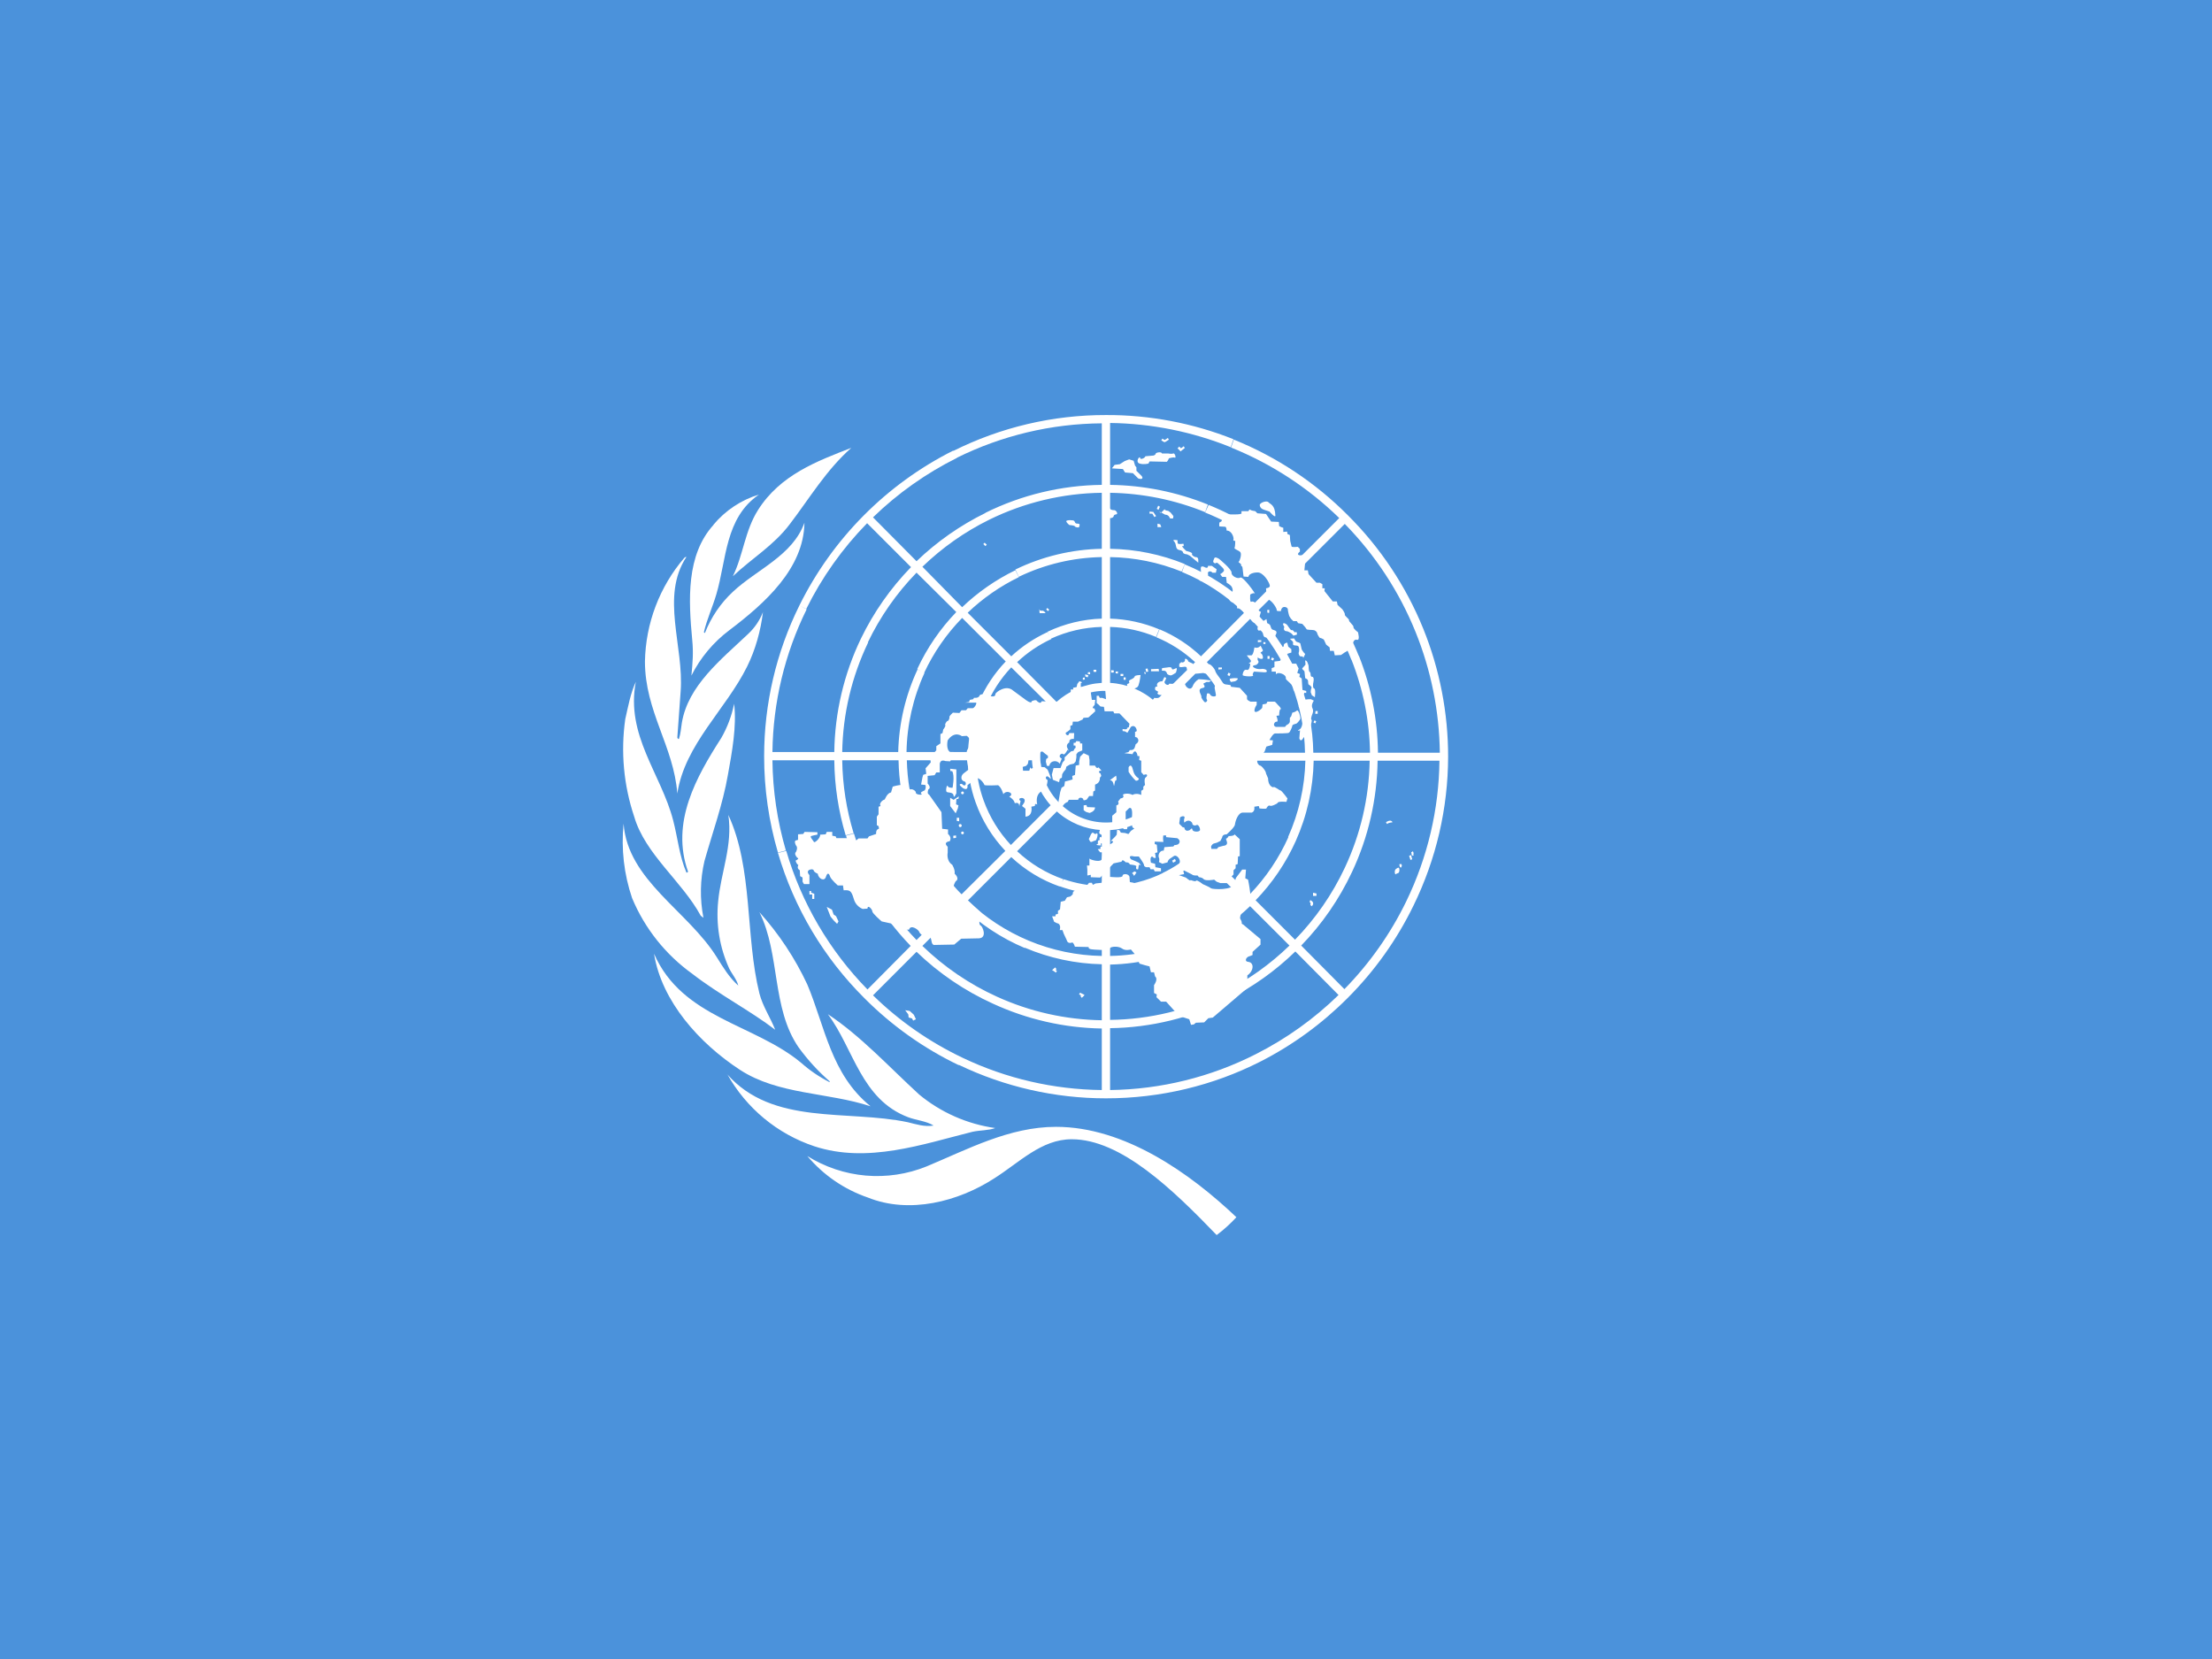 <svg width="60" height="45" viewBox="0 0 60 45" fill="none" xmlns="http://www.w3.org/2000/svg">
<rect x="0" y="0" width="60" height="45" fill="#333333" stroke="none"/>
<g clip-path="url(#clip0_4046_27084)">
<path fill-rule="evenodd" clip-rule="evenodd" d="M0 0H60V45H0V0Z" fill="#4B92DB"/>
<path d="M33.537 33.017C33.373 33.194 33.195 33.356 33.002 33.501C31.81 32.263 30.404 30.902 29.07 30.902C28.244 30.902 27.653 31.532 26.956 31.971C25.994 32.59 24.672 32.938 23.541 32.483C22.902 32.264 22.334 31.875 21.899 31.358C22.377 31.656 22.92 31.838 23.482 31.887C24.044 31.935 24.61 31.851 25.133 31.639C26.241 31.178 27.377 30.565 28.643 30.565C30.511 30.565 32.288 31.83 33.537 33.017ZM19.722 29.136C20.959 30.542 22.979 30.092 24.627 30.441C24.857 30.497 25.077 30.57 25.324 30.531C25.127 30.407 24.863 30.39 24.638 30.306C23.355 29.822 23.159 28.45 22.456 27.51C23.355 28.107 24.092 28.917 24.93 29.687C25.521 30.176 26.236 30.491 26.995 30.598C26.815 30.666 26.579 30.655 26.376 30.7C25.026 31.037 23.53 31.566 22.09 31.093C21.086 30.759 20.243 30.06 19.727 29.136H19.722ZM17.742 25.873C18.512 27.623 20.453 27.763 21.735 28.832C21.965 29.036 22.221 29.21 22.495 29.35L22.512 29.338C22.195 29.062 21.91 28.751 21.662 28.41C20.925 27.342 21.167 25.879 20.599 24.743C21.127 25.329 21.565 25.991 21.899 26.706C22.377 27.842 22.54 29.142 23.614 30.008C22.45 29.625 21.111 29.698 20.07 29.018C18.968 28.298 17.95 27.162 17.742 25.879V25.873ZM16.915 22.341C17.027 23.882 18.659 24.703 19.446 25.969C19.615 26.239 19.784 26.52 20.026 26.734C19.986 26.571 19.857 26.425 19.778 26.267C19.52 25.699 19.417 25.072 19.48 24.45C19.553 23.663 19.879 22.932 19.756 22.105C20.43 23.562 20.211 25.378 20.599 26.948C20.689 27.297 20.897 27.6 21.027 27.932C20.369 27.426 19.502 26.976 18.777 26.413C18.053 25.893 17.488 25.183 17.145 24.36C16.925 23.712 16.846 23.023 16.915 22.341V22.341ZM16.96 19.506C17.039 19.163 17.101 18.808 17.247 18.493C16.965 19.945 17.933 20.991 18.259 22.251C18.383 22.723 18.428 23.224 18.619 23.668C18.636 23.674 18.653 23.657 18.664 23.646C18.186 22.307 18.889 21.07 19.564 20.018C19.73 19.729 19.847 19.416 19.913 19.09C19.986 19.697 19.857 20.395 19.744 21.019C19.604 21.823 19.328 22.577 19.109 23.353C18.99 23.859 18.98 24.385 19.081 24.895L19.007 24.838C18.501 23.905 17.5 23.173 17.202 22.15C16.917 21.299 16.834 20.394 16.96 19.506V19.506ZM17.494 17.942C17.513 16.909 17.89 15.914 18.563 15.13C18.58 15.118 18.597 15.102 18.619 15.107C17.91 16.176 18.557 17.537 18.462 18.758L18.372 20.007C18.383 20.018 18.383 20.057 18.417 20.04C18.462 19.9 18.473 19.753 18.495 19.607C18.664 18.595 19.553 17.897 20.301 17.188C20.474 17.025 20.609 16.825 20.695 16.603C20.633 17.11 20.492 17.622 20.267 18.077C19.688 19.247 18.574 20.192 18.372 21.525C18.276 20.248 17.494 19.298 17.494 17.942V17.942ZM19.351 14.235C19.674 13.847 20.104 13.561 20.588 13.414C19.66 14.05 19.71 15.18 19.429 16.125C19.328 16.468 19.176 16.795 19.092 17.149L19.12 17.172C19.286 16.746 19.545 16.363 19.879 16.052C20.526 15.445 21.499 15.073 21.82 14.179C21.803 15.422 20.745 16.367 19.778 17.098C19.347 17.423 18.997 17.843 18.754 18.325C18.788 17.987 18.811 17.695 18.777 17.363C18.675 16.277 18.608 15.057 19.356 14.235H19.351ZM23.091 12.148C22.41 12.75 21.955 13.521 21.426 14.213C20.993 14.792 20.391 15.147 19.879 15.63C20.16 15.057 20.206 14.393 20.56 13.836C21.162 12.88 22.163 12.508 23.091 12.148V12.148Z" fill="white"/>
<path d="M38.342 24.561L38.145 24.448C37.718 25.327 37.151 26.131 36.467 26.83L35.295 25.648C35.862 25.064 36.327 24.389 36.673 23.652L36.477 23.539C36.138 24.26 35.682 24.919 35.127 25.489L34.058 24.42C34.51 23.953 34.878 23.41 35.145 22.817L34.948 22.705C34.691 23.28 34.336 23.807 33.898 24.261L32.727 23.089C33.049 22.746 33.303 22.345 33.477 21.908L33.28 21.795C33.116 22.212 32.874 22.594 32.567 22.92L31.489 21.852C31.792 21.515 31.97 21.085 31.995 20.633H33.514C33.503 21.031 33.423 21.424 33.28 21.795L33.477 21.908C33.638 21.502 33.727 21.07 33.739 20.633H35.408C35.391 21.348 35.231 22.052 34.939 22.705L35.145 22.817C35.453 22.129 35.618 21.386 35.633 20.633H37.152C37.135 21.639 36.905 22.629 36.477 23.539L36.673 23.652C37.117 22.706 37.353 21.677 37.367 20.633H39.045C39.03 21.956 38.722 23.258 38.145 24.448L38.342 24.561C38.956 23.305 39.276 21.927 39.28 20.53C39.281 19.338 39.052 18.157 38.605 17.052L38.398 17.145C38.819 18.186 39.041 19.295 39.055 20.417H37.377C37.367 19.518 37.192 18.628 36.861 17.792L36.655 17.886C36.976 18.692 37.148 19.55 37.161 20.417H35.623C35.613 19.756 35.486 19.103 35.248 18.486L35.042 18.58C35.267 19.167 35.388 19.789 35.398 20.417H33.748C33.738 20.014 33.662 19.615 33.523 19.236L33.317 19.33C33.443 19.679 33.513 20.046 33.523 20.417H32.005C31.98 19.965 31.801 19.535 31.498 19.198L32.577 18.12C32.902 18.466 33.154 18.874 33.317 19.32L33.523 19.236C33.35 18.762 33.082 18.328 32.736 17.961L33.917 16.78C34.414 17.298 34.803 17.91 35.061 18.58L35.267 18.486C34.995 17.791 34.587 17.156 34.067 16.62L35.145 15.552C35.798 16.226 36.311 17.022 36.655 17.895L36.861 17.802C36.502 16.903 35.97 16.085 35.295 15.392L36.477 14.211C37.303 15.054 37.956 16.051 38.398 17.145L38.605 17.052C38.137 15.9 37.442 14.854 36.561 13.977C35.679 13.09 34.627 12.392 33.467 11.924L33.392 12.139C34.486 12.579 35.483 13.229 36.327 14.052L35.145 15.233C34.464 14.573 33.662 14.051 32.783 13.695L32.689 13.902C33.545 14.248 34.325 14.758 34.986 15.402L33.917 16.47C33.403 15.973 32.798 15.579 32.136 15.308L32.061 15.514C32.688 15.774 33.26 16.149 33.748 16.62L32.577 17.802C32.249 17.492 31.868 17.244 31.452 17.07L31.367 17.286C31.755 17.446 32.11 17.675 32.417 17.961L31.33 19.03C30.993 18.727 30.563 18.549 30.111 18.523V17.005C30.54 17.018 30.962 17.11 31.358 17.277L31.442 17.07C31.02 16.893 30.569 16.794 30.111 16.78V15.111C30.777 15.121 31.434 15.255 32.052 15.505L32.136 15.299C31.492 15.037 30.806 14.897 30.111 14.886V13.367C30.995 13.381 31.87 13.559 32.689 13.892L32.764 13.686C31.92 13.345 31.021 13.164 30.111 13.152V11.473C31.233 11.487 32.342 11.71 33.383 12.13L33.458 11.914C32.357 11.476 31.183 11.253 29.998 11.258C28.56 11.255 27.141 11.589 25.855 12.233L25.948 12.42C27.173 11.813 28.519 11.492 29.886 11.483V13.152C28.789 13.165 27.709 13.424 26.727 13.911L26.83 14.098C27.781 13.63 28.825 13.38 29.886 13.367V14.886C29.073 14.901 28.273 15.093 27.542 15.448L27.636 15.645C28.338 15.307 29.106 15.124 29.886 15.111V16.78C29.376 16.796 28.875 16.918 28.414 17.136L28.508 17.323C28.941 17.125 29.41 17.016 29.886 17.005V18.523C29.66 18.536 29.438 18.587 29.23 18.674L29.323 18.861C29.538 18.777 29.768 18.736 29.998 18.739C30.232 18.738 30.462 18.783 30.678 18.872C30.893 18.96 31.09 19.09 31.255 19.255C31.423 19.421 31.556 19.62 31.646 19.839C31.736 20.058 31.782 20.293 31.78 20.53C31.78 21.002 31.592 21.455 31.258 21.789C30.924 22.123 30.471 22.311 29.998 22.311C29.765 22.311 29.534 22.264 29.318 22.174C29.102 22.084 28.907 21.952 28.742 21.786C28.576 21.622 28.444 21.426 28.354 21.21C28.264 20.995 28.218 20.763 28.217 20.53C28.216 20.294 28.262 20.061 28.352 19.844C28.442 19.627 28.575 19.43 28.742 19.264C28.909 19.099 29.106 18.968 29.323 18.88L29.22 18.683C29.014 18.77 28.824 18.89 28.658 19.039L27.589 17.961C27.863 17.703 28.176 17.491 28.517 17.333L28.414 17.145C28.053 17.311 27.721 17.532 27.43 17.802L26.248 16.62C26.658 16.228 27.126 15.902 27.636 15.655L27.542 15.467C27.012 15.724 26.524 16.063 26.098 16.47L25.02 15.373C25.554 14.857 26.164 14.427 26.83 14.098L26.736 13.911C26.047 14.249 25.414 14.691 24.861 15.223L23.68 14.033C24.351 13.381 25.12 12.837 25.958 12.42L25.855 12.223C24.045 13.133 22.581 14.608 21.683 16.424L21.87 16.517C22.294 15.66 22.851 14.875 23.52 14.192L24.711 15.383C24.157 15.953 23.698 16.608 23.352 17.323L23.539 17.427C23.874 16.728 24.321 16.088 24.861 15.533L25.939 16.602C25.502 17.055 25.144 17.578 24.88 18.148L25.067 18.252C25.325 17.7 25.673 17.196 26.098 16.761L27.28 17.942C26.972 18.265 26.724 18.639 26.548 19.049L26.745 19.161C26.907 18.769 27.139 18.41 27.43 18.102L28.508 19.17C28.204 19.51 28.025 19.943 28.002 20.398H26.483C26.495 19.974 26.584 19.554 26.745 19.161L26.558 19.049C26.374 19.476 26.273 19.934 26.258 20.398H24.589C24.602 19.657 24.768 18.926 25.077 18.252L24.889 18.158C24.561 18.86 24.382 19.623 24.364 20.398H22.845C22.862 19.369 23.102 18.355 23.548 17.427L23.352 17.323C22.89 18.284 22.644 19.333 22.63 20.398H20.952C20.968 19.055 21.285 17.732 21.88 16.527L21.683 16.424C21.054 17.694 20.727 19.093 20.727 20.511C20.726 21.396 20.853 22.277 21.102 23.127L21.317 23.07C21.084 22.275 20.961 21.452 20.952 20.623H22.63C22.637 21.313 22.741 21.997 22.939 22.658L23.155 22.602C22.959 21.96 22.855 21.294 22.845 20.623H24.373C24.382 21.171 24.471 21.714 24.636 22.236L24.861 22.18C24.698 21.677 24.61 21.152 24.598 20.623H26.248C26.26 21.014 26.333 21.4 26.464 21.767L26.68 21.711C26.554 21.362 26.485 20.995 26.473 20.623H27.992C28.017 21.076 28.196 21.506 28.498 21.842L27.42 22.92C27.094 22.572 26.842 22.16 26.68 21.711L26.464 21.767C26.638 22.256 26.913 22.703 27.27 23.08L26.08 24.261C25.515 23.67 25.091 22.958 24.842 22.18L24.617 22.236C24.881 23.055 25.33 23.803 25.93 24.42L24.861 25.498C24.073 24.685 23.492 23.695 23.164 22.611L22.948 22.667C23.285 23.79 23.887 24.816 24.702 25.658L23.53 26.839C22.498 25.785 21.742 24.494 21.327 23.08L21.102 23.136C21.539 24.625 22.345 25.979 23.445 27.073C24.189 27.821 25.055 28.436 26.005 28.892L26.117 28.695C25.217 28.268 24.393 27.695 23.68 26.998L24.861 25.817C25.466 26.401 26.167 26.876 26.933 27.224L27.045 27.036C26.296 26.697 25.611 26.23 25.02 25.658L26.089 24.589C26.584 25.065 27.163 25.447 27.795 25.714L27.908 25.517C27.292 25.26 26.73 24.892 26.248 24.43L27.43 23.248C27.807 23.602 28.254 23.874 28.742 24.045L28.845 23.849C28.378 23.687 27.95 23.428 27.589 23.089L28.667 22.011C29.004 22.314 29.434 22.492 29.886 22.517V24.036C29.535 24.025 29.187 23.962 28.855 23.849L28.733 24.036C29.103 24.171 29.492 24.247 29.886 24.261V25.93C29.206 25.918 28.535 25.778 27.908 25.517L27.795 25.705C28.457 25.987 29.167 26.14 29.886 26.155V27.674C28.905 27.659 27.938 27.442 27.045 27.036L26.933 27.224C27.86 27.651 28.865 27.881 29.886 27.898V29.567C28.581 29.553 27.295 29.256 26.117 28.695L26.005 28.883C27.251 29.481 28.616 29.792 29.998 29.792C31.48 29.792 32.905 29.445 34.18 28.799L34.067 28.592C32.84 29.216 31.487 29.55 30.111 29.567V27.889C31.218 27.874 32.308 27.608 33.298 27.111L33.205 26.914C32.243 27.395 31.186 27.652 30.111 27.664V26.164C30.946 26.145 31.766 25.94 32.511 25.564L32.408 25.367C31.693 25.723 30.909 25.915 30.111 25.93V24.261C30.641 24.246 31.162 24.119 31.639 23.886L31.545 23.68C31.098 23.899 30.609 24.021 30.111 24.036V22.517C30.563 22.492 30.993 22.314 31.33 22.011L32.408 23.089C32.148 23.328 31.854 23.527 31.536 23.68L31.639 23.886C31.979 23.721 32.292 23.506 32.567 23.248L33.748 24.42C33.352 24.802 32.9 25.121 32.408 25.367L32.502 25.564C33.018 25.31 33.492 24.978 33.908 24.58L34.977 25.648C34.451 26.159 33.85 26.586 33.195 26.914L33.308 27.111C33.98 26.772 34.597 26.333 35.136 25.808L36.308 26.989C35.647 27.634 34.891 28.175 34.067 28.592L34.18 28.799C35.057 28.353 35.857 27.771 36.552 27.073C37.284 26.342 37.89 25.492 38.342 24.561V24.561Z" fill="white"/>
<path d="M30.534 18.374H30.478V18.44H30.534V18.374ZM30.394 18.28H30.469V18.337H30.394V18.28ZM30.262 18.262L30.319 18.271L30.328 18.215H30.262V18.262ZM30.206 18.243H30.14V18.177L30.215 18.187L30.206 18.243ZM29.662 18.168H29.737V18.224H29.662V18.168ZM29.503 18.28L29.569 18.29V18.234H29.512L29.503 18.28ZM29.503 18.374L29.437 18.346V18.29L29.522 18.318L29.503 18.374ZM29.372 18.44V18.384L29.419 18.374L29.428 18.43L29.372 18.44ZM22.003 24.215V24.168H21.956V24.262H22.031V24.384H22.087V24.243L22.003 24.215ZM22.706 25.059L22.612 24.965L22.528 24.862L22.491 24.768L22.425 24.599L22.566 24.674L22.612 24.805L22.678 24.852L22.744 24.993L22.706 25.059ZM24.647 27.599L24.637 27.515L24.553 27.402L24.675 27.421L24.787 27.524L24.844 27.646L24.769 27.684L24.741 27.627L24.647 27.599ZM29.709 18.984H29.616L29.587 18.777L29.644 18.74V18.637H29.316V18.534L29.353 18.506L29.278 18.477L29.222 18.552L29.203 18.637L29.109 18.655V18.702H29.044V18.824L28.781 19.04L28.256 19.021C28.228 19.115 28.134 19.021 28.134 19.021C28.106 18.956 27.984 19.021 27.984 19.021C27.984 19.115 27.797 18.965 27.797 18.965L27.478 18.73C27.291 18.562 27.009 18.777 27 18.824C27 18.956 26.784 18.852 26.784 18.852C26.784 18.852 26.597 18.796 26.569 18.871C26.541 18.946 26.419 18.927 26.419 18.927L26.4 18.965L26.306 18.984L26.287 19.04L26.175 19.059H26.456C26.531 19.04 26.428 19.218 26.381 19.209H26.25L26.203 19.265H26.081L26.025 19.34L25.847 19.331C25.847 19.331 25.753 19.415 25.753 19.443C25.762 19.471 25.734 19.555 25.706 19.555C25.678 19.555 25.622 19.649 25.64 19.668C25.659 19.696 25.584 19.79 25.584 19.79L25.566 19.884L25.509 19.912V20.165L25.397 20.24V20.352L25.228 20.54L25.247 20.68L25.106 20.84L25.125 20.99L25.041 21.018L25.022 21.084L24.984 21.28L25.078 21.29C25.125 21.271 25.116 21.412 25.078 21.44C25.041 21.459 24.937 21.496 24.994 21.534C25.05 21.571 24.844 21.562 24.844 21.506C24.844 21.44 24.731 21.393 24.703 21.412C24.675 21.43 24.628 21.327 24.628 21.327C24.534 21.234 24.215 21.337 24.215 21.337L24.169 21.496C24.066 21.506 24 21.684 24 21.684C23.906 21.712 23.85 21.815 23.878 21.843C23.906 21.871 23.831 21.881 23.831 21.881V22.087L23.784 22.152V22.387C23.85 22.387 23.84 22.48 23.84 22.48C23.747 22.499 23.765 22.621 23.765 22.621L23.569 22.687L23.531 22.743H23.287L23.222 22.799L23.156 22.734H22.687L22.669 22.687L22.575 22.668V22.565H22.425L22.397 22.631L22.247 22.64C22.256 22.734 22.097 22.874 22.078 22.837C22.059 22.799 21.956 22.696 22.003 22.677C22.058 22.661 22.115 22.648 22.172 22.64V22.574L21.825 22.565L21.787 22.621L21.647 22.631V22.78L21.581 22.799C21.534 22.827 21.59 22.93 21.59 22.93C21.656 22.996 21.59 23.109 21.59 23.109C21.525 23.165 21.628 23.268 21.628 23.268C21.703 23.287 21.581 23.343 21.581 23.343C21.6 23.437 21.656 23.465 21.656 23.465C21.6 23.559 21.694 23.605 21.694 23.605L21.703 23.765L21.769 23.802V23.915L21.806 23.98H21.956V23.737C21.816 23.587 22.059 23.549 22.069 23.605C22.078 23.662 22.181 23.699 22.181 23.699C22.2 23.84 22.369 23.924 22.406 23.774C22.453 23.634 22.5 23.718 22.519 23.784C22.547 23.859 22.725 24.018 22.725 24.018H22.866L22.884 24.149C23.044 24.14 23.09 24.149 23.156 24.374C23.172 24.437 23.202 24.495 23.244 24.544C23.287 24.593 23.34 24.631 23.4 24.655L23.531 24.646C23.531 24.524 23.662 24.665 23.662 24.721C23.662 24.777 23.916 24.993 23.916 24.993L24.169 25.049L24.403 25.237L24.581 25.218H24.656C24.703 25.059 24.928 25.227 24.937 25.284C24.956 25.34 25.106 25.443 25.125 25.396C25.144 25.349 25.247 25.377 25.265 25.518C25.284 25.659 25.359 25.631 25.359 25.631L25.884 25.621L26.072 25.462L26.55 25.452C26.794 25.443 26.644 25.105 26.597 25.105C26.512 25.04 26.625 24.768 26.625 24.768L25.941 24.131C25.781 24.131 25.922 23.905 25.922 23.905C26.044 23.831 25.894 23.699 25.894 23.699C25.912 23.587 25.828 23.456 25.828 23.456C25.659 23.343 25.706 23.127 25.706 23.127V22.968C25.566 22.837 25.762 22.818 25.762 22.818C25.828 22.706 25.715 22.621 25.715 22.621V22.499L25.556 22.48L25.537 22.03L25.2 21.552C25.134 21.534 25.181 21.412 25.181 21.412C25.275 21.365 25.162 21.252 25.162 21.252V21.046L25.35 21.027L25.397 20.952H25.491V20.709C25.528 20.577 25.64 20.643 25.64 20.643L25.772 20.652L25.847 20.512L25.866 20.399H25.772C25.65 20.324 25.706 20.081 25.706 20.081C25.894 19.809 26.09 19.968 26.09 19.968L26.222 19.959C26.419 20.09 26.241 20.334 26.241 20.334C26.203 20.39 26.222 20.568 26.222 20.568L26.269 20.877L26.147 20.971C26.053 21.037 26.053 21.168 26.156 21.196C26.231 21.206 26.203 21.384 26.09 21.262C25.922 21.262 26.184 21.412 26.109 21.374C26.278 21.468 26.241 21.299 26.241 21.299L26.465 21.121C26.559 21.055 26.7 21.262 26.7 21.29C26.7 21.318 27.075 21.299 27.075 21.299C27.169 21.365 27.215 21.543 27.215 21.543C27.309 21.402 27.534 21.534 27.375 21.609C27.525 21.702 27.525 21.787 27.525 21.787C27.647 21.749 27.647 21.843 27.647 21.871L27.684 21.73C27.544 21.627 27.872 21.59 27.778 21.777L27.722 21.862L27.816 21.937V22.152C28.031 22.134 27.975 21.881 27.975 21.881L28.069 21.862C28.069 21.768 28.134 21.824 28.134 21.824C28.069 21.506 28.284 21.449 28.284 21.449C28.406 21.412 28.416 21.159 28.416 21.159C28.322 21.121 28.378 20.99 28.472 21.102C28.566 21.215 28.416 20.877 28.416 20.877L28.34 20.812L28.237 20.802L28.228 20.699H28.059L28.031 20.831L27.965 20.849L27.947 20.812L27.919 20.905H27.75L27.741 20.802L27.834 20.774L27.881 20.718L27.909 20.559H28.031L28.191 20.512C28.191 20.352 28.284 20.39 28.284 20.39L28.34 20.437L28.425 20.502V20.559L28.378 20.587L28.369 20.662L28.397 20.774H28.462C28.491 20.615 28.687 20.615 28.744 20.718L28.8 20.577C28.669 20.512 28.8 20.409 28.837 20.456C28.875 20.502 28.959 20.334 28.959 20.334C28.959 20.334 29.025 20.427 28.959 20.305C28.894 20.193 29.006 20.137 29.006 20.137C28.987 20.024 29.128 20.043 29.128 20.043L29.137 19.884H29.006C28.978 20.015 28.866 19.893 28.922 19.865C28.978 19.837 29.034 19.78 29.034 19.78V19.687L29.09 19.668L29.1 19.574H29.241L29.362 19.518L29.39 19.471L29.522 19.462L29.709 19.293L29.691 19.218C29.578 19.218 29.691 19.124 29.691 19.124L29.709 18.984V18.984Z" fill="white"/>
<path d="M25.941 20.87L25.772 20.852L25.781 20.917H25.828C25.903 21.048 25.838 21.367 25.838 21.367C25.838 21.367 25.725 21.377 25.706 21.32C25.688 21.264 25.641 21.442 25.678 21.48C25.716 21.508 25.847 21.48 25.866 21.573C25.866 21.686 25.941 21.517 25.941 21.517V20.861V20.87Z" fill="white"/>
<path d="M25.942 21.677L25.998 21.667L26.008 21.602L25.867 21.695L25.773 21.639V21.864L25.923 22.061L25.98 21.93L25.998 21.845L25.933 21.817L25.942 21.677ZM26.017 22.277V22.183H25.952V22.267L26.017 22.277ZM25.933 22.727V22.661L25.858 22.67V22.736L25.933 22.727ZM26.045 22.436C26.056 22.436 26.067 22.431 26.075 22.424C26.083 22.416 26.087 22.405 26.087 22.394C26.087 22.383 26.083 22.372 26.075 22.364C26.067 22.356 26.056 22.352 26.045 22.352C26.04 22.351 26.034 22.353 26.028 22.355C26.023 22.357 26.018 22.361 26.015 22.366C26.011 22.37 26.009 22.375 26.007 22.381C26.006 22.387 26.006 22.393 26.008 22.398C26.008 22.417 26.027 22.436 26.045 22.436Z" fill="white"/>
<path d="M26.108 22.63C26.128 22.63 26.145 22.613 26.145 22.592C26.145 22.572 26.128 22.555 26.108 22.555C26.087 22.555 26.07 22.572 26.07 22.592C26.07 22.613 26.087 22.63 26.108 22.63Z" fill="white"/>
<path d="M26.108 21.544C26.128 21.544 26.145 21.527 26.145 21.506C26.145 21.485 26.128 21.469 26.108 21.469C26.087 21.469 26.07 21.485 26.07 21.506C26.07 21.527 26.087 21.544 26.108 21.544Z" fill="white"/>
<path d="M29.291 20.111L29.197 20.101L29.169 20.148H29.122V20.223H29.169L29.178 20.279L29.141 20.317L29.122 20.364L29.047 20.383L28.878 20.542V20.617L28.822 20.683L28.766 20.833H28.578L28.531 21.011L28.559 21.151L28.728 21.217L28.747 21.123L28.803 21.095L28.812 21.001L28.85 20.936L28.906 20.87L28.925 20.795L29.019 20.739L29.131 20.711L29.178 20.654L29.197 20.542V20.458L29.244 20.401L29.356 20.355V20.167H29.3L29.291 20.111ZM29.553 20.758V20.617L29.534 20.495L29.394 20.43L29.3 20.523L29.272 20.654V20.748L29.178 20.767L29.159 21.02L29.084 21.048L29.094 21.142L29 21.17L28.887 21.198L28.869 21.32L28.794 21.367L28.756 21.489L28.709 21.761C28.709 21.761 28.803 21.92 28.841 21.845C28.887 21.77 28.962 21.751 28.962 21.751L28.991 21.695H29.244C29.262 21.601 29.384 21.639 29.384 21.686C29.384 21.733 29.478 21.686 29.478 21.686L29.544 21.592H29.647L29.656 21.47L29.703 21.442V21.283C29.853 21.236 29.834 21.095 29.834 21.095L29.872 21.048L29.853 20.983C29.778 20.954 29.816 20.889 29.863 20.908C29.909 20.926 29.797 20.814 29.797 20.814C29.741 20.87 29.703 20.767 29.703 20.767H29.553V20.758ZM29.703 21.901C29.703 22.014 29.553 22.051 29.553 22.051L29.459 22.023L29.394 21.976V21.845L29.469 21.836L29.488 21.892L29.703 21.901ZM30.209 21.292C30.228 21.386 30.228 21.161 30.266 21.17C30.303 21.18 30.275 21.039 30.275 21.039L30.106 21.161C30.191 21.17 30.2 21.255 30.209 21.292V21.292ZM30.706 20.805C30.744 20.889 30.734 21.011 30.875 21.105C30.922 21.133 30.847 21.198 30.8 21.17C30.729 21.099 30.666 21.02 30.613 20.936V20.814C30.65 20.739 30.688 20.767 30.706 20.805ZM30.734 23.711L30.762 23.758L30.828 23.664L30.772 23.636L30.706 23.683L30.734 23.711ZM30.472 23.533V23.645ZM31.822 23.401L31.897 23.355L31.869 23.298L31.794 23.345L31.822 23.401ZM33.181 25.501L33.266 25.548V25.708C33.388 25.82 33.753 25.726 33.753 25.698L33.734 25.342L33.688 25.295L33.678 25.061C33.716 24.939 33.491 24.761 33.481 24.798C33.462 24.836 33.341 24.798 33.341 24.845C33.341 24.883 33.266 25.07 33.303 25.136C33.341 25.201 33.275 25.201 33.266 25.267C33.256 25.333 33.163 25.454 33.172 25.511L33.181 25.501ZM32.975 25.126C32.956 25.201 32.881 25.239 32.853 25.22C32.816 25.183 32.9 25.258 32.919 25.295C32.938 25.333 32.994 25.333 33.013 25.295C33.031 25.258 33.013 25.173 33.041 25.136C33.059 25.098 32.984 25.089 32.975 25.136V25.126ZM32.534 23.383H32.6V23.57H32.534V23.383ZM33.509 21.564C33.462 21.508 33.697 21.404 33.734 21.526C33.772 21.639 33.734 21.62 33.697 21.611C33.659 21.601 33.566 21.639 33.509 21.564ZM33.706 20.289V20.345L33.8 20.364L33.809 20.308L33.706 20.289ZM33.284 20.439L33.359 20.486H33.388L33.444 20.448V20.467L33.5 20.448L33.481 20.401V20.373L33.444 20.383L33.378 20.43L33.312 20.383L33.284 20.439ZM35.159 18.001H35.019C35.019 18.001 35.066 18.02 34.925 17.898C34.803 17.776 34.719 17.926 34.719 17.926L34.569 17.945V18.095L34.494 18.123V18.217H34.606C34.606 18.217 34.606 18.32 34.634 18.273C34.663 18.226 34.897 18.283 34.878 18.404C34.869 18.451 35.112 18.573 35.084 18.723C35.206 18.742 35.178 18.864 35.178 18.864L35.337 18.883L35.384 18.789L35.431 18.798V18.742L35.328 18.714L35.309 18.404L35.244 18.358L35.263 18.283L35.188 18.255L35.225 18.133L35.159 18.001V18.001ZM35.562 18.967H35.487L35.319 18.986L35.225 19.173C35.225 19.173 35.272 19.201 35.319 19.267C35.347 19.333 35.366 19.717 35.253 19.783C35.141 19.848 35.263 19.811 35.263 19.811L35.244 20.026C35.272 20.12 35.319 20.073 35.347 20.026C35.375 19.98 35.403 19.97 35.441 19.923C35.478 19.876 35.534 19.783 35.544 19.717C35.553 19.651 35.6 19.548 35.572 19.52C35.544 19.492 35.6 19.361 35.6 19.361C35.6 19.361 35.638 19.286 35.6 19.211C35.562 19.136 35.609 19.042 35.638 19.005L35.562 18.967V18.967ZM35.675 19.361L35.684 19.286H35.741V19.361H35.675ZM35.675 19.623L35.628 19.595L35.656 19.539L35.703 19.567L35.675 19.623ZM35.591 18.873L35.553 18.779C35.553 18.779 35.553 18.704 35.572 18.667C35.591 18.63 35.534 18.592 35.506 18.573C35.478 18.573 35.487 18.498 35.478 18.461C35.478 18.423 35.403 18.395 35.403 18.395L35.384 18.217C35.384 18.189 35.3 18.151 35.328 18.123L35.403 18.039C35.431 18.02 35.375 17.889 35.422 17.917C35.469 17.945 35.469 17.992 35.487 18.029C35.506 18.067 35.487 18.198 35.525 18.226C35.572 18.255 35.525 18.358 35.591 18.358C35.666 18.358 35.619 18.536 35.619 18.536C35.619 18.536 35.6 18.667 35.647 18.676C35.694 18.686 35.666 18.911 35.666 18.911L35.591 18.864V18.873ZM34.991 17.326C35.019 17.364 35.075 17.392 35.075 17.43C35.075 17.467 35.056 17.495 35.112 17.505C35.169 17.514 35.206 17.505 35.225 17.542C35.244 17.589 35.244 17.673 35.225 17.711C35.225 17.748 35.244 17.805 35.291 17.805C35.337 17.805 35.347 17.805 35.347 17.842C35.347 17.87 35.403 17.739 35.403 17.739C35.356 17.701 35.309 17.617 35.309 17.617L35.272 17.458C35.272 17.439 35.206 17.42 35.178 17.411C35.15 17.411 35.103 17.317 35.103 17.317L34.991 17.326V17.326ZM35.084 17.242C35.056 17.204 35.028 17.176 34.991 17.158C34.953 17.139 34.925 17.12 34.888 17.12C34.877 17.12 34.866 17.116 34.857 17.111C34.848 17.105 34.84 17.098 34.834 17.088C34.829 17.079 34.825 17.069 34.825 17.058C34.824 17.047 34.827 17.036 34.831 17.026C34.85 16.989 34.803 16.97 34.803 16.933C34.803 16.895 34.831 16.895 34.878 16.923C34.925 16.951 34.916 16.961 34.953 17.008C34.991 17.055 35.009 17.101 35.047 17.092C35.084 17.083 35.112 17.176 35.141 17.148C35.188 17.12 35.178 17.214 35.178 17.214L35.084 17.242V17.242ZM33.987 18.311C34.034 18.367 33.706 18.348 33.706 18.311C33.706 18.273 33.734 18.142 33.819 18.17C33.903 18.198 33.913 18.001 33.913 18.001C33.913 18.001 33.837 18.011 33.903 17.973C33.969 17.936 33.903 17.88 33.875 17.851L33.819 17.776H33.95C34.006 17.739 34.025 17.561 34.025 17.561C34.138 17.598 34.194 17.514 34.194 17.514L34.25 17.626C34.288 17.673 34.156 17.692 34.203 17.72C34.25 17.748 34.269 17.833 34.25 17.861C34.231 17.889 34.128 17.861 34.128 17.833C34.128 17.805 34.091 17.88 34.128 17.926C34.166 17.973 34.081 18.039 34.062 18.039C34.044 18.039 33.922 18.058 34.025 18.114C34.119 18.17 34.241 18.142 34.241 18.142C34.241 18.142 34.325 18.142 34.353 18.18C34.381 18.226 34.344 18.236 34.297 18.236L34.016 18.217C34.016 18.217 33.959 18.283 33.987 18.311V18.311ZM33.388 18.404C33.434 18.395 33.547 18.386 33.575 18.404C33.584 18.442 33.5 18.48 33.5 18.48L33.388 18.498C33.35 18.451 33.341 18.404 33.388 18.404ZM34.597 17.608C34.672 17.57 34.831 17.57 34.822 17.514C34.812 17.448 34.916 17.43 34.916 17.43L34.944 17.542L35.028 17.608V17.701L34.962 17.72C34.859 17.748 34.925 17.795 34.925 17.795H34.691L34.663 17.701L34.587 17.608H34.597ZM34.222 17.092C34.288 17.092 34.212 17.308 34.362 17.289C34.513 17.27 34.362 17.355 34.484 17.364C34.597 17.373 34.569 17.279 34.606 17.214C34.644 17.148 34.625 17.111 34.559 17.092C34.494 17.073 34.494 17.073 34.466 16.998C34.456 16.923 34.372 16.904 34.372 16.904L34.353 16.792L34.231 16.867L34.109 17.026C34.109 17.148 34.175 17.092 34.231 17.092H34.222ZM34.475 17.889L34.503 17.833L34.559 17.861L34.531 17.917L34.475 17.889ZM34.381 17.795H34.438V17.87H34.381V17.795ZM34.428 16.539V16.623H34.381L34.372 16.548L34.428 16.539ZM34.269 17.42H34.325V17.467H34.269V17.42ZM34.119 17.42V17.364H34.212V17.411L34.119 17.42ZM33.35 18.339L33.294 18.311L33.322 18.245L33.378 18.273L33.35 18.339ZM33.05 18.161V18.105H33.144V18.151L33.05 18.161ZM31.428 18.142L31.222 18.151V18.208H31.438L31.428 18.142ZM31.091 18.226L31.072 18.142L31.128 18.133L31.147 18.217L31.091 18.226ZM31.053 18.283L31.034 18.236L31.062 18.226L31.081 18.273L31.053 18.283ZM31.522 18.123L31.512 18.189L31.606 18.198C31.606 18.198 31.653 18.236 31.653 18.264C31.653 18.292 31.719 18.32 31.756 18.32C31.794 18.32 31.897 18.245 31.897 18.245C31.897 18.245 31.944 18.114 31.906 18.123C31.869 18.133 31.794 18.189 31.784 18.133C31.784 18.076 31.663 18.105 31.663 18.105L31.512 18.123H31.522ZM31.991 18.029C31.991 18.048 31.962 18.086 32.019 18.095C32.075 18.105 32.178 18.058 32.188 18.114C32.197 18.17 32.197 18.208 32.281 18.236C32.335 18.259 32.392 18.271 32.45 18.273L32.638 18.255C32.638 18.255 32.759 18.283 32.788 18.301C32.891 18.414 32.956 18.442 32.984 18.395C33.013 18.348 32.984 18.236 32.966 18.208C32.966 18.161 32.825 17.983 32.778 18.02C32.731 18.058 32.722 18.02 32.638 18.048C32.553 18.076 32.375 18.058 32.366 18.02C32.366 17.983 32.225 17.964 32.225 17.926C32.225 17.889 32.131 17.833 32.141 17.898C32.15 17.954 32.075 17.983 32.056 17.964C32.038 17.945 31.981 18.02 31.981 18.02L31.991 18.029ZM34.138 16.811L34.203 16.595C34.109 16.576 34.128 16.473 34.128 16.473C34.119 16.38 33.987 16.286 33.941 16.323C33.894 16.351 33.913 16.126 33.913 16.126C33.913 16.126 33.997 16.07 34.034 16.098C34.072 16.126 33.716 15.62 33.641 15.667C33.566 15.714 33.397 15.62 33.406 15.536C33.416 15.442 33.069 15.161 33.069 15.161C33.069 15.161 32.956 15.086 32.938 15.142C32.919 15.198 32.881 15.236 32.938 15.273C32.994 15.301 32.984 15.226 33.05 15.292C33.116 15.358 33.237 15.442 33.191 15.498C33.144 15.555 33.097 15.573 33.097 15.573L33.153 15.648H33.256L33.275 15.808C33.275 15.808 33.388 15.864 33.416 15.93C33.444 15.995 33.444 16.033 33.416 16.079C33.388 16.117 33.331 16.173 33.341 16.248C33.35 16.314 33.434 16.342 33.434 16.342H33.5L33.556 16.38V16.501C33.631 16.483 33.753 16.595 33.744 16.651C33.744 16.717 33.763 16.68 33.856 16.745C33.95 16.811 33.922 16.82 33.987 16.876C34.053 16.923 34.109 16.895 34.138 16.801V16.811Z" fill="white"/>
<path d="M32.578 15.526C32.578 15.488 32.55 15.357 32.606 15.366C32.663 15.366 32.625 15.366 32.7 15.395C32.775 15.423 32.766 15.348 32.766 15.348H32.869L33 15.441L32.981 15.535H32.888C32.841 15.47 32.747 15.498 32.766 15.563C32.784 15.629 32.719 15.751 32.681 15.76C32.644 15.77 32.522 15.77 32.531 15.713L32.578 15.526V15.526ZM32.503 15.273V15.188C32.503 15.188 32.503 15.113 32.447 15.113C32.391 15.113 32.316 15.057 32.334 15.02C32.353 14.982 32.175 14.944 32.175 14.944C32.175 14.944 32.016 14.794 32.081 14.813C32.128 14.832 32.1 14.748 32.1 14.748C32.1 14.748 31.988 14.766 31.959 14.748C31.931 14.748 31.941 14.654 31.941 14.654C31.941 14.654 31.828 14.635 31.828 14.654C31.828 14.673 31.866 14.691 31.884 14.748C31.903 14.804 31.894 14.898 31.978 14.916C32.072 14.935 32.081 14.954 32.091 14.991C32.1 15.029 32.203 15.038 32.203 15.038L32.278 15.076L32.503 15.263V15.273ZM31.5 14.298L31.472 14.223L31.397 14.204V14.298H31.5ZM31.472 13.904C31.378 13.829 31.603 13.96 31.603 13.96C31.678 13.96 31.725 14.016 31.725 14.044C31.725 14.073 31.819 14.063 31.819 14.063L31.828 13.998L31.753 13.904L31.688 13.857C31.688 13.857 31.594 13.848 31.594 13.819C31.594 13.791 31.5 13.932 31.462 13.904H31.472ZM33.188 13.96C33.159 14.044 33.15 14.157 33.103 14.157C33.056 14.157 33.075 14.279 33.075 14.279L33.234 14.288C33.272 14.298 33.272 14.391 33.272 14.391C33.413 14.391 33.469 14.579 33.459 14.626C33.431 14.673 33.506 14.673 33.506 14.673C33.506 14.673 33.506 14.823 33.487 14.86C33.469 14.898 33.609 14.926 33.647 14.982C33.684 15.038 33.628 15.226 33.6 15.235C33.572 15.254 33.675 15.282 33.666 15.329C33.656 15.376 33.694 15.329 33.703 15.404L33.731 15.638L33.862 15.648C33.881 15.526 34.125 15.516 34.163 15.535C34.322 15.591 34.444 15.835 34.444 15.891C34.444 15.948 34.341 15.957 34.341 15.957L34.359 16.238C34.519 16.285 34.641 16.52 34.631 16.548C34.612 16.585 34.744 16.576 34.744 16.576C34.763 16.407 34.922 16.463 34.931 16.52C34.931 16.576 34.969 16.707 34.969 16.707L35.016 16.782L35.081 16.848H35.175L35.212 16.904L35.325 16.923C35.325 16.923 35.428 17.035 35.438 17.063C35.447 17.091 35.587 17.082 35.625 17.091C35.663 17.091 35.719 17.129 35.728 17.176C35.737 17.223 35.794 17.298 35.794 17.298C35.794 17.298 35.906 17.326 35.916 17.363L35.972 17.485L36.066 17.56L36.075 17.654H36.178L36.206 17.776L36.375 17.766L36.469 17.701C36.556 17.658 36.63 17.593 36.684 17.513C36.694 17.466 36.712 17.326 36.806 17.354C36.9 17.382 36.834 17.148 36.834 17.148C36.834 17.148 36.703 17.054 36.712 17.007C36.722 16.96 36.581 16.866 36.591 16.82C36.6 16.791 36.469 16.707 36.478 16.669C36.487 16.632 36.413 16.529 36.413 16.529L36.281 16.407L36.263 16.313H36.15L35.925 16.032L35.934 15.957H35.869V15.845L35.803 15.807H35.709L35.494 15.573L35.475 15.47H35.381L35.4 15.273C35.466 15.179 35.428 15.02 35.428 15.02C35.428 15.02 35.297 15.085 35.231 15.057C35.166 15.029 35.259 14.963 35.259 14.963V14.888L35.203 14.832C35.203 14.832 35.044 14.851 35.034 14.823L34.997 14.673L34.987 14.513L34.922 14.485L34.913 14.419L34.809 14.429V14.316L34.753 14.298L34.697 14.27L34.688 14.157L34.481 14.148L34.416 14.054L34.341 13.941L34.106 13.923L34.05 13.866L33.956 13.848L33.891 13.819L33.862 13.866H33.675V13.932C33.581 13.979 33.206 13.932 33.206 13.97L33.188 13.96ZM34.172 13.707C34.153 13.641 34.359 13.566 34.406 13.623C34.453 13.679 34.584 13.688 34.594 13.979C34.603 14.073 34.434 13.876 34.434 13.876L34.294 13.829C34.219 13.81 34.181 13.763 34.172 13.716V13.707ZM31.425 13.829L31.378 13.801L31.416 13.716L31.462 13.745L31.425 13.829ZM30.947 12.891L30.825 12.77V12.676L30.788 12.629L30.75 12.498L30.628 12.46L30.506 12.507L30.375 12.591L30.234 12.61L30.159 12.704L30.459 12.723L30.516 12.816L30.731 12.835L30.872 12.976C30.994 13.023 31.022 12.957 30.947 12.891V12.891ZM30.928 12.423C30.909 12.348 30.788 12.535 30.909 12.573C31.031 12.61 31.153 12.573 31.153 12.573L31.181 12.516L31.65 12.526C31.688 12.488 31.706 12.432 31.706 12.432C31.706 12.432 31.819 12.395 31.866 12.413C31.913 12.432 31.866 12.282 31.828 12.301C31.781 12.319 31.688 12.301 31.688 12.301H31.519C31.509 12.245 31.359 12.273 31.35 12.301C31.341 12.348 31.284 12.357 31.284 12.357L31.069 12.376C31.05 12.432 30.938 12.47 30.928 12.432V12.423ZM30 14.035C30.141 14.082 30.197 14.035 30.206 14.007C30.216 13.97 30.225 13.96 30.281 13.951C30.337 13.941 30.272 13.829 30.216 13.838C30.159 13.838 30.103 13.819 30.094 13.773C30.084 13.716 29.991 13.595 29.981 13.688C29.972 13.782 29.916 13.782 29.925 13.857C29.934 13.923 29.962 14.016 30 14.035V14.035ZM28.922 14.138C28.922 14.101 29.109 14.101 29.137 14.129C29.166 14.157 29.147 14.204 29.231 14.204C29.316 14.204 29.278 14.26 29.269 14.298C29.269 14.316 29.175 14.307 29.156 14.279C29.156 14.251 29.006 14.241 29.006 14.241C29.006 14.241 28.931 14.185 28.922 14.138V14.138ZM32.109 12.104L32.034 12.16L31.988 12.113L31.941 12.16L32.006 12.226L32.025 12.245L32.044 12.226L32.138 12.151L32.109 12.104ZM31.594 11.935L31.528 11.898L31.5 11.944L31.575 11.991H31.603L31.706 11.926L31.678 11.879L31.594 11.935ZM31.284 13.885H31.275L31.181 13.876V13.932H31.256L31.312 14.026L31.359 13.998L31.294 13.904L31.284 13.885ZM28.191 16.529L28.2 16.632H28.341C28.397 16.632 28.294 16.566 28.294 16.566C28.294 16.566 28.181 16.576 28.2 16.529H28.191ZM28.378 16.529L28.406 16.491L28.462 16.538L28.425 16.576L28.378 16.529ZM26.672 14.757L26.709 14.72L26.766 14.776L26.728 14.813L26.672 14.757ZM29.391 26.973L29.297 26.926L29.269 26.973L29.325 27.001L29.306 27.02L29.344 27.066L29.391 27.02L29.419 26.991L29.391 26.973ZM28.659 26.288L28.622 26.241L28.566 26.288L28.538 26.316L28.575 26.335L28.641 26.382L28.669 26.335L28.631 26.307L28.659 26.288ZM35.616 24.488C35.606 24.441 35.55 24.423 35.541 24.413L35.522 24.47L35.541 24.479L35.55 24.526L35.541 24.544L35.578 24.582C35.616 24.554 35.625 24.516 35.616 24.488V24.488ZM35.709 24.301H35.616V24.216L35.709 24.235V24.301ZM37.866 23.57C37.913 23.541 37.959 23.494 37.959 23.607C37.95 23.71 37.903 23.673 37.866 23.71C37.837 23.748 37.809 23.607 37.866 23.57ZM38.344 23.166C38.344 23.163 38.344 23.16 38.344 23.157C38.343 23.134 38.336 23.112 38.325 23.091L38.278 23.119L38.288 23.157C38.288 23.176 38.288 23.195 38.306 23.204C38.316 23.213 38.325 23.213 38.344 23.204L38.334 23.157L38.344 23.166V23.166ZM38.222 23.213L38.259 23.326L38.306 23.307C38.295 23.27 38.285 23.233 38.278 23.195L38.222 23.213V23.213ZM38.016 23.438H37.959C37.959 23.476 37.959 23.532 38.006 23.532L38.025 23.485L38.016 23.438V23.438ZM37.772 22.313C37.771 22.303 37.767 22.293 37.76 22.284C37.753 22.276 37.744 22.27 37.734 22.266C37.697 22.248 37.631 22.276 37.594 22.304L37.622 22.351C37.659 22.323 37.706 22.313 37.716 22.313L37.772 22.304V22.313ZM35.175 19.276C35.138 19.313 35.053 19.332 35.053 19.332L35.025 19.426L34.987 19.473V19.566C34.987 19.632 34.894 19.669 34.894 19.669L34.856 19.716H34.603C34.509 19.679 34.575 19.566 34.631 19.576C34.688 19.585 34.622 19.416 34.622 19.416L34.697 19.407C34.697 19.407 34.697 19.238 34.734 19.238C34.763 19.238 34.725 19.182 34.688 19.145C34.65 19.116 34.594 19.023 34.566 19.032H34.378L34.35 19.088L34.247 19.107L34.237 19.201C34.181 19.276 33.956 19.416 34.05 19.182L34.087 19.116V19.032H33.919C33.919 19.032 33.825 18.994 33.825 18.957V18.873L33.628 18.657L33.394 18.629L33.375 18.582L33.234 18.563C33.066 18.47 32.916 18.554 32.953 18.695C32.972 18.835 33.019 18.891 32.925 18.891C32.831 18.891 32.812 18.816 32.812 18.816C32.812 18.816 32.737 18.788 32.737 18.826C32.737 18.863 32.709 18.938 32.737 18.976C32.766 19.013 32.7 19.07 32.672 19.041C32.644 19.013 32.578 18.929 32.587 18.901C32.606 18.873 32.456 18.695 32.606 18.666C32.756 18.638 32.606 18.554 32.653 18.535L32.728 18.498H32.803L32.85 18.46L32.728 18.441L32.653 18.432L32.513 18.423C32.434 18.47 32.374 18.543 32.344 18.629C32.269 18.77 32.091 18.573 32.156 18.498C32.222 18.423 31.95 18.488 31.903 18.526C31.856 18.563 31.716 18.544 31.716 18.544C31.688 18.629 31.556 18.535 31.594 18.479C31.631 18.423 31.631 18.385 31.631 18.385L31.584 18.366L31.528 18.479C31.406 18.479 31.369 18.554 31.387 18.601C31.416 18.648 31.35 18.591 31.331 18.657C31.322 18.723 31.35 18.723 31.397 18.751C31.453 18.779 31.369 18.779 31.406 18.826C31.444 18.873 31.556 18.826 31.5 18.891C31.425 18.957 31.303 18.929 31.303 18.929C31.294 19.023 31.116 18.994 31.097 18.966L30.938 18.77L30.75 18.76C30.741 18.629 30.844 18.695 30.881 18.591C30.919 18.488 30.938 18.31 30.938 18.31C30.938 18.31 30.788 18.31 30.778 18.348C30.769 18.395 30.675 18.432 30.675 18.432C30.675 18.432 30.6 18.46 30.628 18.498C30.656 18.535 30.572 18.554 30.572 18.554C30.572 18.554 30.581 18.61 30.562 18.638C30.488 18.713 30.3 18.638 30.272 18.619L30.159 18.573L30.047 18.498L29.916 18.554L29.878 18.591H29.738L29.728 18.704L29.981 18.732L30 18.966L29.897 18.929H29.831L29.803 18.873H29.747V19.07L29.803 19.116L29.85 19.163L29.944 19.173L29.962 19.294H30.197L30.225 19.351H30.366L30.637 19.632L30.619 19.726L30.572 19.744C30.591 19.81 30.45 19.773 30.45 19.773V19.829L30.516 19.838L30.581 19.876L30.675 19.716C30.769 19.651 30.825 19.744 30.834 19.81C30.834 19.857 30.788 19.848 30.788 19.848V19.988L30.844 20.007C30.938 20.119 30.806 20.185 30.806 20.185L30.778 20.279C30.75 20.363 30.647 20.345 30.647 20.345L30.609 20.401L30.497 20.429L30.722 20.457C30.741 20.382 30.797 20.363 30.816 20.401C30.853 20.438 30.853 20.504 30.853 20.504L30.909 20.513L30.9 20.616L30.956 20.635V20.945L31.022 21.02C31.134 20.973 31.134 21.048 31.078 21.085C31.022 21.123 31.059 21.291 31.059 21.291L31.012 21.338V21.413L30.956 21.451V21.563C30.863 21.516 30.75 21.535 30.722 21.563C30.628 21.507 30.459 21.526 30.459 21.563C30.516 21.648 30.394 21.657 30.394 21.657L30.328 21.741C30.375 21.835 30.281 21.845 30.281 21.845V22.032L30.169 22.126V22.379C30.169 22.445 30.319 22.454 30.347 22.416C30.375 22.379 30.488 22.491 30.488 22.491H30.572L30.591 22.323L30.534 22.294V22.013L30.628 21.919C30.741 21.873 30.703 22.154 30.703 22.182C30.703 22.294 30.759 22.276 30.797 22.257C30.891 22.22 30.825 22.369 30.75 22.351C30.675 22.351 30.722 22.445 30.722 22.445L30.769 22.473L30.675 22.538L30.609 22.623L30.516 22.595L30.403 22.585L30.366 22.52L30.3 22.51L30.291 22.641L30.244 22.698L30.131 22.81C30.281 22.81 30.113 22.913 30.075 22.913C30.159 22.941 30.066 23.026 29.85 22.96V23.026L29.775 23.035L29.841 23.119H29.916L29.887 23.288C29.887 23.41 29.578 23.326 29.55 23.288V23.476H29.484L29.494 23.588V23.748L29.587 23.729V23.794L29.841 23.804L30.206 23.419L30.422 23.373C30.441 23.279 30.534 23.391 30.534 23.391C30.628 23.382 30.647 23.448 30.647 23.448L30.769 23.466C30.863 23.494 30.806 23.504 30.816 23.541C30.816 23.598 30.872 23.579 30.872 23.579L30.891 23.457L30.947 23.466L30.891 23.401L30.788 23.354L30.675 23.307C30.6 23.204 30.694 23.213 30.769 23.232H30.891C30.891 23.232 31.031 23.419 31.031 23.466C31.031 23.513 31.097 23.523 31.097 23.523H31.181L31.209 23.579H31.294L31.322 23.635H31.491V23.551L31.341 23.523L31.331 23.429L31.219 23.401C31.181 23.241 31.247 23.195 31.294 23.27H31.35L31.331 23.138L31.397 23.119L31.378 22.913L31.322 22.895V22.829L31.556 22.838C31.538 22.716 31.556 22.66 31.556 22.66H31.631V22.707L31.922 22.735L32.128 22.501C32.119 22.482 32.147 22.473 32.128 22.454C32.091 22.426 32.053 22.454 32.006 22.426C31.959 22.398 32.006 22.238 32.006 22.191C31.988 22.154 32.156 22.098 32.128 22.191C32.1 22.266 32.128 22.313 32.128 22.313C32.25 22.191 32.353 22.313 32.344 22.351C32.344 22.379 32.409 22.407 32.456 22.379C32.503 22.351 32.559 22.463 32.55 22.52C32.522 22.576 32.362 22.566 32.344 22.51C32.344 22.454 32.306 22.473 32.288 22.501C32.269 22.529 32.194 22.548 32.138 22.52C32.133 22.514 32.13 22.508 32.128 22.501L31.922 22.735H31.931C32.044 22.801 31.988 22.885 31.95 22.904C31.913 22.923 31.856 22.923 31.856 22.923L31.828 22.96L31.584 22.979L31.566 23.073C31.453 23.063 31.406 23.195 31.434 23.26C31.462 23.326 31.434 23.382 31.434 23.382L31.528 23.429L31.669 23.391C31.688 23.298 31.762 23.279 31.837 23.223C31.913 23.166 32.034 23.316 31.997 23.401C31.959 23.476 31.959 23.504 31.959 23.504L31.969 23.598L31.875 23.626L31.8 23.663V23.71H31.538L31.5 23.757L31.378 23.766L31.341 23.832H31.247C31.247 23.832 31.116 23.907 31.172 23.982C31.228 24.057 30.938 24.048 30.872 23.945C30.853 24.038 30.75 23.945 30.75 23.945L30.647 23.926L30.637 23.785C30.619 23.691 30.441 23.691 30.45 23.757C30.45 23.823 30.113 23.785 30.113 23.785L30 23.832L29.897 23.898L29.887 23.945L29.719 23.963L29.644 24.001L29.616 23.945H29.541L29.466 24.038C29.278 24.057 29.091 24.169 29.1 24.226C29.119 24.263 29.025 24.32 29.025 24.32L28.941 24.338L28.884 24.432L28.772 24.46L28.753 24.666L28.697 24.704V24.788L28.631 24.807V24.854H28.538L28.594 25.004L28.669 25.041C28.8 25.06 28.744 25.229 28.744 25.229H28.819L28.856 25.332L28.931 25.491C28.959 25.604 29.044 25.576 29.081 25.566C29.119 25.557 29.156 25.679 29.156 25.679L29.531 25.688C29.531 25.688 29.512 25.726 29.578 25.744C29.644 25.763 30.075 25.782 30.094 25.754C30.075 25.669 30.328 25.651 30.431 25.726C30.525 25.801 30.675 25.754 30.675 25.754L30.816 25.923L30.909 26.138L31.069 26.185L31.181 26.213L31.219 26.373H31.303L31.331 26.485C31.425 26.56 31.303 26.72 31.303 26.72V26.935L31.378 26.973L31.369 27.048L31.491 27.169H31.631L31.978 27.554L32.259 27.648L32.306 27.798L32.381 27.788L32.438 27.741L32.663 27.732L32.775 27.619L32.897 27.601L33.928 26.72L33.834 26.663V26.457C34.013 26.335 34.022 26.11 33.862 26.091C33.741 26.082 33.797 25.951 33.909 25.932L33.975 25.904V25.82L34.191 25.623V25.473L33.722 25.079C33.516 25.004 33.722 24.544 33.862 24.554C34.003 24.563 33.853 23.86 33.853 23.86L33.778 23.823L33.797 23.588H33.694L33.525 23.813L33.478 23.963C33.459 24.16 32.878 24.123 32.85 24.095C32.822 24.066 32.625 23.982 32.625 23.982C32.625 23.982 32.475 23.86 32.447 23.888C32.419 23.935 32.288 23.851 32.288 23.879C32.288 23.907 32.166 23.804 32.166 23.804L31.978 23.738L32.119 23.71L32.091 23.598L32.334 23.72C32.362 23.757 32.484 23.748 32.484 23.748L32.522 23.794C32.522 23.794 32.597 23.794 32.644 23.841C32.691 23.907 32.934 23.86 32.934 23.86L33 23.916L33.103 23.954H33.394L33.403 23.776L33.459 23.72V23.607L33.516 23.551V23.457L33.572 23.438L33.581 23.232L33.628 23.223V22.763L33.487 22.632C33.478 22.679 33.328 22.679 33.328 22.679C33.328 22.679 33.291 22.744 33.263 22.744C33.234 22.744 33.3 22.838 33.281 22.885C33.263 22.941 33.188 22.941 33.188 22.941L33.047 22.979L33.009 23.026H32.859L32.841 22.904L33.009 22.857L33.103 22.81L33.15 22.716C33.159 22.623 33.272 22.632 33.272 22.632C33.272 22.632 33.487 22.445 33.497 22.369C33.506 22.276 33.581 22.041 33.712 22.041H33.956C34.05 22.004 34.022 21.882 34.022 21.882L34.144 21.863L34.163 21.929C34.163 21.929 34.331 21.948 34.35 21.929C34.369 21.891 34.406 21.835 34.444 21.854C34.5 21.882 34.65 21.788 34.65 21.788C34.65 21.723 34.894 21.751 34.894 21.751L34.922 21.657C34.922 21.657 34.763 21.441 34.734 21.441C34.706 21.441 34.547 21.31 34.538 21.357C34.388 21.32 34.397 21.113 34.397 21.113L34.341 20.982C34.341 20.907 34.2 20.748 34.172 20.766C34.151 20.754 34.133 20.736 34.12 20.715C34.108 20.694 34.101 20.669 34.101 20.645C34.101 20.62 34.108 20.596 34.12 20.574C34.133 20.553 34.151 20.535 34.172 20.523C34.209 20.523 34.303 20.382 34.303 20.382L34.35 20.251L34.509 20.204L34.528 20.082L34.434 20.073C34.434 20.073 34.528 19.895 34.584 19.895C34.641 19.895 34.941 19.895 34.959 19.876C34.997 19.857 35.053 19.707 35.053 19.688C35.053 19.651 35.128 19.641 35.147 19.632C35.184 19.632 35.241 19.548 35.269 19.51C35.288 19.473 35.222 19.229 35.175 19.276V19.276Z" fill="white"/>
<path d="M30 22.689C30.009 22.689 30.028 22.736 30.056 22.727C30.084 22.727 30.103 22.783 30.066 22.783C30.047 22.783 30.047 22.811 30.047 22.83C30.047 22.839 30.047 22.877 30.019 22.905C30 22.924 29.981 22.905 29.953 22.896C29.925 22.877 29.906 22.877 29.869 22.877C29.841 22.877 29.869 22.933 29.869 22.933C29.869 22.933 29.719 22.933 29.747 22.905C29.775 22.886 29.803 22.877 29.784 22.867C29.766 22.849 29.784 22.839 29.784 22.811C29.784 22.783 29.85 22.792 29.831 22.774C29.812 22.755 29.831 22.671 29.869 22.717L29.887 22.671C29.869 22.642 29.887 22.642 29.841 22.624C29.794 22.605 29.831 22.53 29.831 22.53V22.464C29.85 22.399 29.991 22.389 30 22.455V22.558L30.047 22.577C30.047 22.577 30.038 22.614 30 22.614C29.962 22.614 30 22.633 29.981 22.661L30 22.699V22.689ZM29.531 22.764C29.559 22.727 29.606 22.539 29.663 22.596C29.719 22.652 29.756 22.596 29.756 22.596C29.756 22.596 29.784 22.624 29.766 22.689C29.756 22.736 29.738 22.792 29.709 22.802C29.672 22.802 29.644 22.83 29.597 22.839C29.559 22.839 29.541 22.764 29.541 22.764H29.531Z" fill="white"/>
</g>
<defs>
<clipPath id="clip0_4046_27084">
<rect width="60" height="45" fill="white"/>
</clipPath>
</defs>
</svg>
